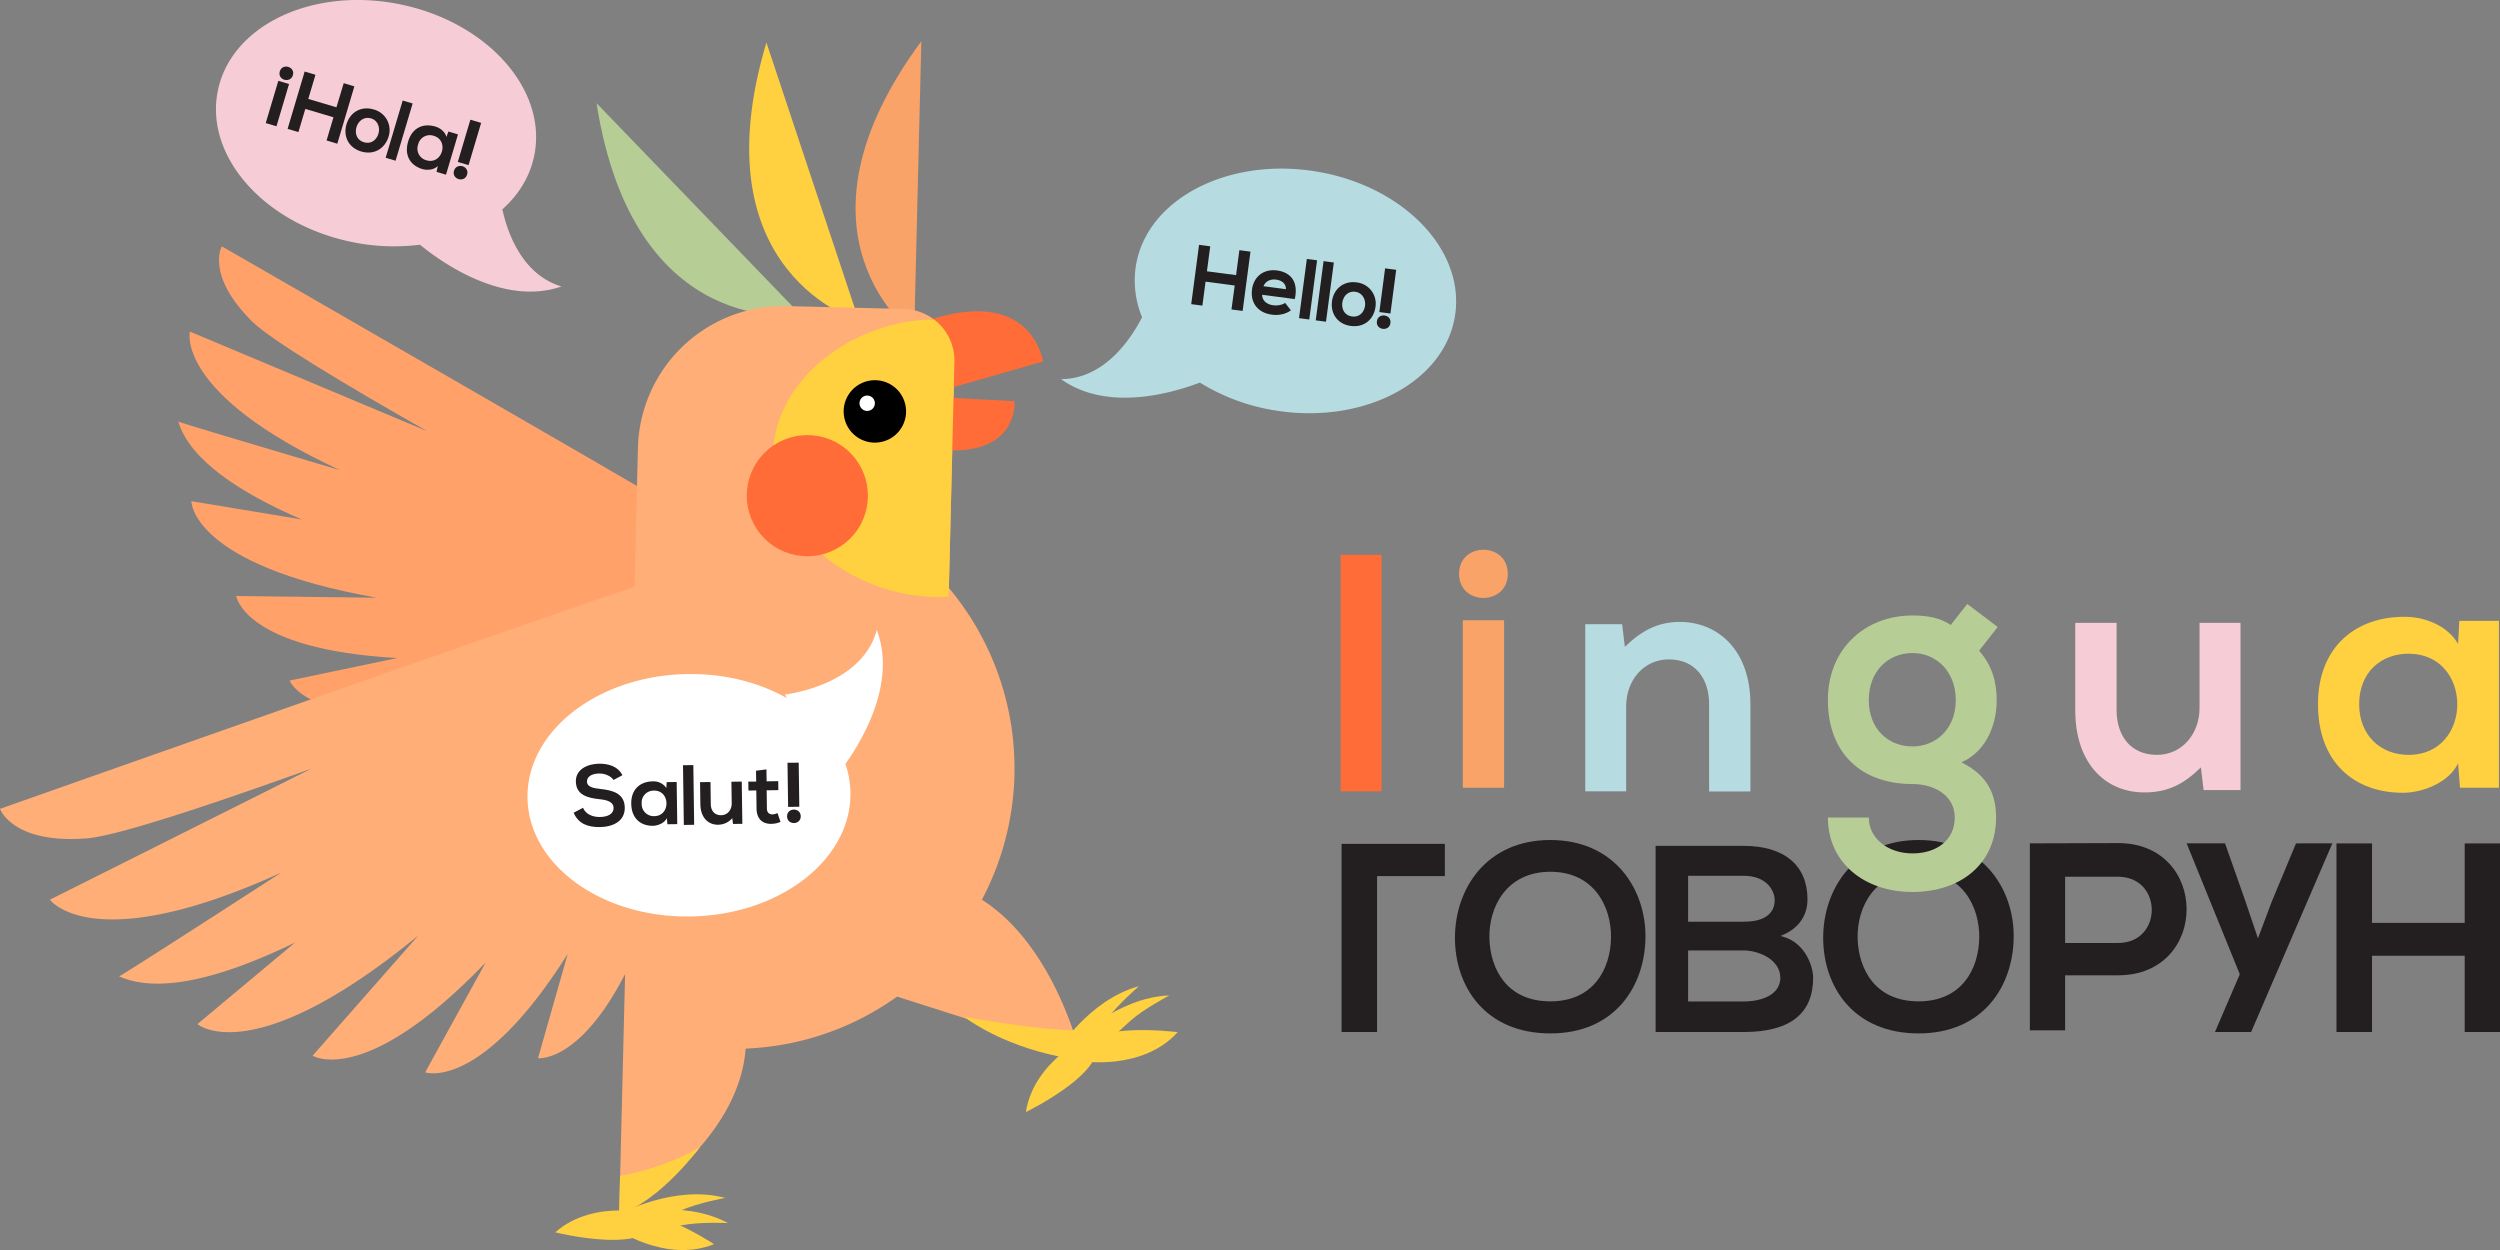 <svg xmlns="http://www.w3.org/2000/svg" viewBox="0 0 1301.93 650.99"><rect x="0" y="0" width="1301.93" height="650.99" fill="#808080" stroke="none"/><defs><style>.cls-1{fill:#f9a369;}.cls-2{fill:#ffd040;}.cls-3{fill:#b7cd96;}.cls-4{fill:#ffa168;}.cls-5{fill:#feae76;}.cls-6{fill:#f6cdd7;}.cls-7{fill:#231f20;}.cls-8{fill:#b6dce1;}.cls-9{fill:#ff6c37;}.cls-10{fill:#fff;}</style></defs><g id="Layer_2" data-name="Layer 2"><g id="Слой_1" data-name="Слой 1"><path class="cls-1" d="M479.81,21.48l-3.75,152.79S405,122.65,479.81,21.48Z"/><path class="cls-2" d="M447.36,167.15s-84.32-24.5-48.23-145l48.23,145"/><path class="cls-3" d="M416.75,163.76S330.11,178,310.66,53.73l106.09,110"/><path class="cls-4" d="M375.82,335.3c18.24-5.28,27.81-8.56,27.81-8.56L398,302.69l-17.94,3.76-2-4.09-13.56,6.25.48-3.36-3.83-.63,3.61-9.24,21.62-4.89,6.4-1.45c-5.45-4.48-277.26-160.74-277.26-160.74s-8.59,14.83,15.67,39c9.84,9.79,48.6,33,91.22,57.22L98.88,172.68S91,205,177.22,244.91c-46.86-13.86-84.53-25.1-84.36-25.39,5.87,19.82,31.64,36.92,64.25,51L99.65,261s-.27,33.2,96.64,50.27L123,310.38s4.07,27.89,83.9,32.3L150.8,354.42s9.57,25.15,83.6,14.19l-45,20.76S207,416.2,294.73,376.55c38.87-17.55,61.75-29.74,75.19-37.87,3.92-.36,5.94-.59,5.94-.59Z"/><path class="cls-5" d="M467.19,519l95.49,30.47s-13.17-56.73-51.34-80.92a146.18,146.18,0,0,0-17.18-162.34l2.89-117.79a27,27,0,0,0-26.2-27.52l-61.33-1.51a75.7,75.7,0,0,0-77.3,73.59l-1.78,72.56C265.78,327.35,0,421.23,0,421.23s6.43,18.42,45.26,15.36c15.74-1.23,64.55-17.47,117-36.34L26,468.53s22,30.75,120.45-14.09c-46.71,30.18-84.34,54.37-84.46,54,21.46,9.63,55.33.05,91.71-17.62l-50.87,42.5s28.46,24.85,115.05-46.17l-55.07,62.61s27.1,17.16,90.09-48.5l-31.47,57.17s28.8,10.38,74.22-61.67l-15.46,54.29s21.41,2.77,45.34-43.79l-.67,27.27h0l-2.4,97.83s62.09-34.93,65.85-86.28A145.41,145.41,0,0,0,467.19,519Z"/><path class="cls-6" d="M292.4,149.18c-20.48-6.13-28.08-27.86-30.79-40.15,8.46-7.55,14.35-17,16.6-27.94,7-34.15-24.15-69.42-69.65-78.79S120.49,13,113.46,47.17,137.61,116.6,183.11,126a107.62,107.62,0,0,0,35.59,1.43C228.65,135.6,261.62,159.86,292.4,149.18Z"/><path class="cls-7" d="M170.07,73.15l3.59-12.07L159,56.72,155.4,68.79l-5.62-1.68,8.88-29.85,5.63,1.68-3.75,12.58,14.67,4.36L179,43.3,184.54,45l-8.88,29.85Z"/><path class="cls-7" d="M202.34,71.19c-1.8,6-7.4,9.73-14.22,7.7s-9.46-8.15-7.66-14.21S187.9,55,194.6,57A11.1,11.1,0,0,1,202.34,71.19Zm-16.68-5c-.95,3.2.08,6.75,3.88,7.88s6.6-1.28,7.55-4.48-.36-6.89-3.86-7.93C189.48,60.58,186.6,63.07,185.66,66.23Z"/><path class="cls-7" d="M214.89,53.89,206,83.7l-5.16-1.53,8.87-29.81Z"/><path class="cls-7" d="M233.51,68.49l5,1.49-6.25,21-4.91-1.45L228,86.4c-1.93,2.12-5.57,2.33-7.93,1.68-6.24-1.81-9.7-7-7.51-14.4s8.11-9.61,14.24-7.74c2.81.84,5.11,3,5.68,5.4Zm-15.75,6.74a6.29,6.29,0,0,0,4.32,8.25c8.19,2.44,12-10.32,3.79-12.75A6.24,6.24,0,0,0,217.76,75.23Z"/><path class="cls-7" d="M243.25,90.93c-1.33,4.48-8.16,2.45-6.82-2S244.59,86.41,243.25,90.93ZM250.57,64,244,86l-5.59-1.66,6.55-22Z"/><path class="cls-8" d="M684.15,89.1c-45.92-7-87.41,15.24-92.67,49.71a49.91,49.91,0,0,0,3.28,26.4c-5.31,10.42-19.14,32.14-42.18,32.23,23.72,17,57,7.58,72.28,1.79a105.88,105.88,0,0,0,40.23,14.68c45.91,7,87.4-15.24,92.67-49.71S730.07,96.11,684.15,89.1Z"/><path class="cls-7" d="M641.31,161.17,643,148.68l-15.18-2-1.65,12.48-5.82-.77,4.08-30.88,5.82.77-1.72,13,15.18,2,1.72-13,5.78.76-4.08,30.88Z"/><path class="cls-7" d="M663.16,159c2,.26,4.68-.15,6.09-1.27l3,3.86c-2.61,2.08-6.51,2.73-9.82,2.29-7.5-1-11.34-6.21-10.42-13.18.88-6.62,6-10.79,13.06-9.86,7.28,1,11.23,6.07,9.21,14.91l-17-2.24C657.28,156.28,659.36,158.53,663.16,159Zm6.54-8.39c0-2.87-2-4.57-5.09-5-2.91-.38-5.48.71-6.65,3.43Z"/><path class="cls-7" d="M685.9,135.55l-4.07,30.84-5.34-.71,4.08-30.83Z"/><path class="cls-7" d="M694.62,136.7l-4.08,30.84-5.34-.71L689.28,136Z"/><path class="cls-7" d="M716.3,159.9c-.83,6.27-5.78,10.77-12.83,9.84s-10.63-6.56-9.8-12.83,5.82-10.76,12.75-9.85A11.09,11.09,0,0,1,716.3,159.9Zm-17.25-2.28c-.44,3.31,1.14,6.66,5.07,7.18s6.32-2.3,6.75-5.61-1.44-6.75-5.06-7.23C701.93,151.45,699.48,154.36,699.05,157.62Z"/><path class="cls-7" d="M724.1,168.25c-.61,4.64-7.67,3.7-7.06-.93S724.72,163.58,724.1,168.25Zm3-27.74-3,22.76-5.78-.76,3-22.76Z"/><path class="cls-9" d="M543.16,188.25s-5.15-37.67-56.09-22.6,10.24,35.74,10.24,35.74Z"/><path class="cls-9" d="M528.3,208.93s2.51,27.89-36.53,25.47,1.45-27.34,1.45-27.34Z"/><path class="cls-2" d="M486.32,166.28c-43,.88-82.81,31.51-83.76,70.2-1,39.93,39.46,73.31,84.4,74.42,2.38.06,4.74,0,7.08-.12l3-122.4A26.86,26.86,0,0,0,486.32,166.28Z"/><circle cx="455.61" cy="214.24" r="16.26" transform="translate(-44.66 157.57) rotate(-18.72)"/><circle class="cls-9" cx="420.44" cy="258.13" r="31.54" transform="translate(-59.38 372.9) rotate(-45)"/><path class="cls-10" d="M447.61,210a4,4,0,1,0,4.14-4A4,4,0,0,0,447.61,210Z"/><path class="cls-10" d="M456.61,328.1c-7.88,29.28-47.87,33.57-47.87,33.57l1.13,1.93c-14.47-8.2-32.61-12.93-52.24-12.56-46.44.85-83.57,29.81-82.92,64.67s38.81,62.42,85.25,61.56,83.57-29.81,82.93-64.67a48.45,48.45,0,0,0-2.62-14.75C449.85,384.31,466.78,355,456.61,328.1Z"/><path class="cls-7" d="M319.5,406.19c-1.1-1.76-4.06-3.41-7.44-3.37-4.36.07-6.42,1.92-6.39,4.23,0,2.72,3.25,3.43,7,3.82,6.51.71,12.59,2.32,12.69,9.75.1,6.94-6,10-12.94,10.1-6.36.09-11.28-1.8-13.68-7.46l4.86-2.6c1.43,3.4,5.05,4.86,8.83,4.81s7.15-1.39,7.1-4.77c0-2.94-3.13-4.1-7.27-4.49-6.37-.66-12.27-2.27-12.37-9.25-.09-6.41,6.19-9.12,11.93-9.25,4.85-.07,9.9,1.24,12.32,6Z"/><path class="cls-7" d="M347.18,407.31l5.21-.07.31,21.94-5.12.07-.31-3.2c-1.21,2.6-4.62,3.89-7.06,4-6.5.14-11.36-3.8-11.47-11.5s4.87-11.6,11.28-11.64a8.06,8.06,0,0,1,7,3.46Zm-13,11.13a6.29,6.29,0,0,0,6.59,6.59c8.54-.12,8.35-13.43-.19-13.3A6.23,6.23,0,0,0,334.17,418.44Z"/><path class="cls-7" d="M361.07,398.44l.43,31.09-5.38.08-.43-31.1Z"/><path class="cls-7" d="M370,407.26l.16,11.48c0,3.33,1.9,5.85,5.37,5.8s5.57-2.89,5.52-6.22l-.16-11.21,5.39-.08.31,22-4.85.06-.4-3a9.79,9.79,0,0,1-7.38,3.4c-5.25.07-9.13-3.84-9.23-10.64l-.16-11.52Z"/><path class="cls-7" d="M399.15,400.67l.08,6.22,6.06-.09.06,4.68-6.09.08.13,9.48c0,2.09,1.2,3.1,2.89,3.07a6.21,6.21,0,0,0,2.62-.7l1.57,4.61a12.26,12.26,0,0,1-4.48,1c-4.76.24-7.91-2.43-8-7.91l-.13-9.47-4.09.06-.07-4.68,4.1,0-.08-5.65Z"/><path class="cls-7" d="M417,425.06c.06,4.68-7.05,4.78-7.12.11S416.91,420.35,417,425.06Zm-1.06-27.88.32,22.95-5.83.09-.32-23Z"/><path class="cls-2" d="M559.09,542.48s22.5-23.1,49.88-24.08h0s-13.22,6.91-20.13,13.06C578.53,540.64,571.75,549.54,559.09,542.48Z"/><path class="cls-2" d="M563,552.63s31.94,5.23,50.31-15.11h0S558.2,530.4,563,552.63Z"/><path class="cls-2" d="M568,538.88s-29.56,13.17-33.75,40.26h0S584.18,554.84,568,538.88Z"/><path class="cls-2" d="M559,536.56l9.26,16s-36.1-1.65-66.25-23C516.11,532,544,536.43,559,536.56Z"/><path class="cls-2" d="M550,548.28s16.7-27.58,43.16-34.71h0s-11.33,9.71-16.67,17.27C568.53,542.11,563.93,552.3,550,548.28Z"/><path class="cls-2" d="M323.88,632.68s31.05-8.67,55.22,4.24h0s-14.9-.68-24,1.17C341.61,640.85,331.28,645.13,323.88,632.68Z"/><path class="cls-2" d="M320,639.51s26.45,18.66,51.86,8.41h0S325.42,617.43,320,639.51Z"/><path class="cls-2" d="M340.86,632.51s-31.14-8.84-51.72,9.26h0S343,655.15,340.86,632.51Z"/><path class="cls-2" d="M322.9,632.16s28.3-15.45,54.76-8.32h0s-14.68,2.7-23.09,6.55C342,636.13,332.92,642.63,322.9,632.16Z"/><path class="cls-2" d="M364.54,597.44s-20.94,28.25-42.12,34.93c.39-15.64.46-20,.46-20S344.58,609,364.54,597.44Z"/><path class="cls-7" d="M138.39,64.1l6.55-22,5.59,1.66-6.55,22Zm7.32-26.93c1.33-4.47,8.15-2.44,6.82,2S144.36,41.7,145.71,37.17Z"/><path class="cls-7" d="M717.13,537.44H698.66V456.25l0-16.79h53.78v16.79H717.13Z"/><path class="cls-7" d="M856.91,488.22c-.28,25-15.59,49.95-49.54,49.95s-49.67-24.42-49.67-49.81,16.28-50.91,49.67-50.91S857.19,463,856.91,488.22Zm-81.27.42c.41,15.87,9,32.84,31.73,32.84s31.32-17.11,31.6-33c.28-16.28-8.83-34.49-31.6-34.49S775.22,472.36,775.64,488.64Z"/><path class="cls-7" d="M941.29,468.35c0,8.27-4.4,14.78-12.38,18.34l-1.61.72,1.69.51c11.52,3.51,15.25,15.84,15.25,21.26,0,18.75-12.15,28.26-36.11,28.26H862.19V440.51h45.94C929.21,440.51,941.29,450.66,941.29,468.35ZM879.12,480h29c14,0,16.09-7,16.09-11.18,0-5.12-4.29-12.73-16.09-12.73h-29Zm48,29.09c0-9.22-11.06-14.12-19-14.12h-29v26.57h29C917.33,521.49,927.17,518.22,927.17,509Z"/><path class="cls-7" d="M1048.67,488.22c-.28,25-15.59,49.95-49.54,49.95s-49.67-24.42-49.67-49.81,16.28-50.91,49.67-50.91S1049,463,1048.67,488.22Zm-81.27.42c.41,15.87,9,32.84,31.73,32.84s31.33-17.11,31.6-33c.28-16.28-8.82-34.49-31.6-34.49S967,472.36,967.4,488.64Z"/><path class="cls-7" d="M1103,507.91h-27.55v28.67h-18.36V439.19c15.3,0,30.61-.14,45.91-.14C1150.56,439.05,1150.7,507.91,1103,507.91Zm-27.55-16.83H1103c23.51,0,23.37-34.5,0-34.5h-27.55Z"/><path class="cls-7" d="M1214.62,439.2l-42.3,98.24h-18.83l12.93-30.08-27.68-68.16h20l10.54,29.94,6.6,19.53,7.18-19.11,12.64-30.36Z"/><path class="cls-7" d="M1283.55,537.44V497.73h-48.26v39.71h-18.52V439.22h18.52v41.39h48.26V439.22h18.38v98.22Z"/><path class="cls-9" d="M719.48,288.93V412.12H698.16V288.93Z"/><path class="cls-1" d="M785.22,298.84c0,16.74-25.38,16.74-25.38,0S785.22,282.09,785.22,298.84ZM783.29,323v87.24H761.78V323Z"/><path class="cls-8" d="M890.06,366.65c0-13.22-7.23-23.26-21-23.26-13.21,0-22.2,11.1-22.2,24.32v44.41H825.56V325.06h19.2l1.42,11.81c8.81-8.64,17.62-13,28.54-13,20.45,0,36.84,15.33,36.84,42.65v45.64h-21.5Z"/><path class="cls-3" d="M1024.49,314.52l15.87,12-9.7,12.34c6.69,7.58,9.16,16.22,9.16,25.73,0,10.75-4,25.91-18.32,32.43,14.45,7.22,18,17.62,18,28.73,0,24-18.32,38.77-43.53,38.77s-44.06-15.34-44.06-38.77h21.33c0,11.28,10.39,18.68,22.73,18.68s22-6.7,22-18.68-11.28-17.45-22-17.45c-27.14,0-44.06-16.57-44.06-43.71s19.74-44.06,44.06-44.06c6.87,0,13.92.88,19.92,4.94Zm-51.28,50.05c0,15.16,10.22,24.15,22.73,24.15,12.34,0,22.57-9.17,22.57-24.15s-10.23-24.49-22.57-24.49C983.43,340.08,973.21,349.42,973.21,364.57Z"/><path class="cls-6" d="M1102.26,324.37v45.47c0,13.22,7.23,23.27,21,23.27,13.22,0,22.2-11.11,22.2-24.32V324.37h21.33v87.06h-19.21l-1.41-11.81c-9,8.82-17.27,13.05-29.43,13.05-20.8,0-36-15.69-36-42.65V324.37Z"/><path class="cls-2" d="M1280.75,323.33h20.62v86.89H1281.1l-1-12.69c-4.94,10.22-18.51,15.15-28.2,15.33-25.73.18-44.76-15.69-44.76-46.17,0-30,19.91-45.65,45.29-45.47,11.63,0,22.74,5.46,27.67,14.1Zm-52.16,43.36c0,16.56,11.45,26.43,25.73,26.43,33.83,0,33.83-52.69,0-52.69C1240,340.43,1228.59,350.12,1228.59,366.69Z"/></g></g></svg>